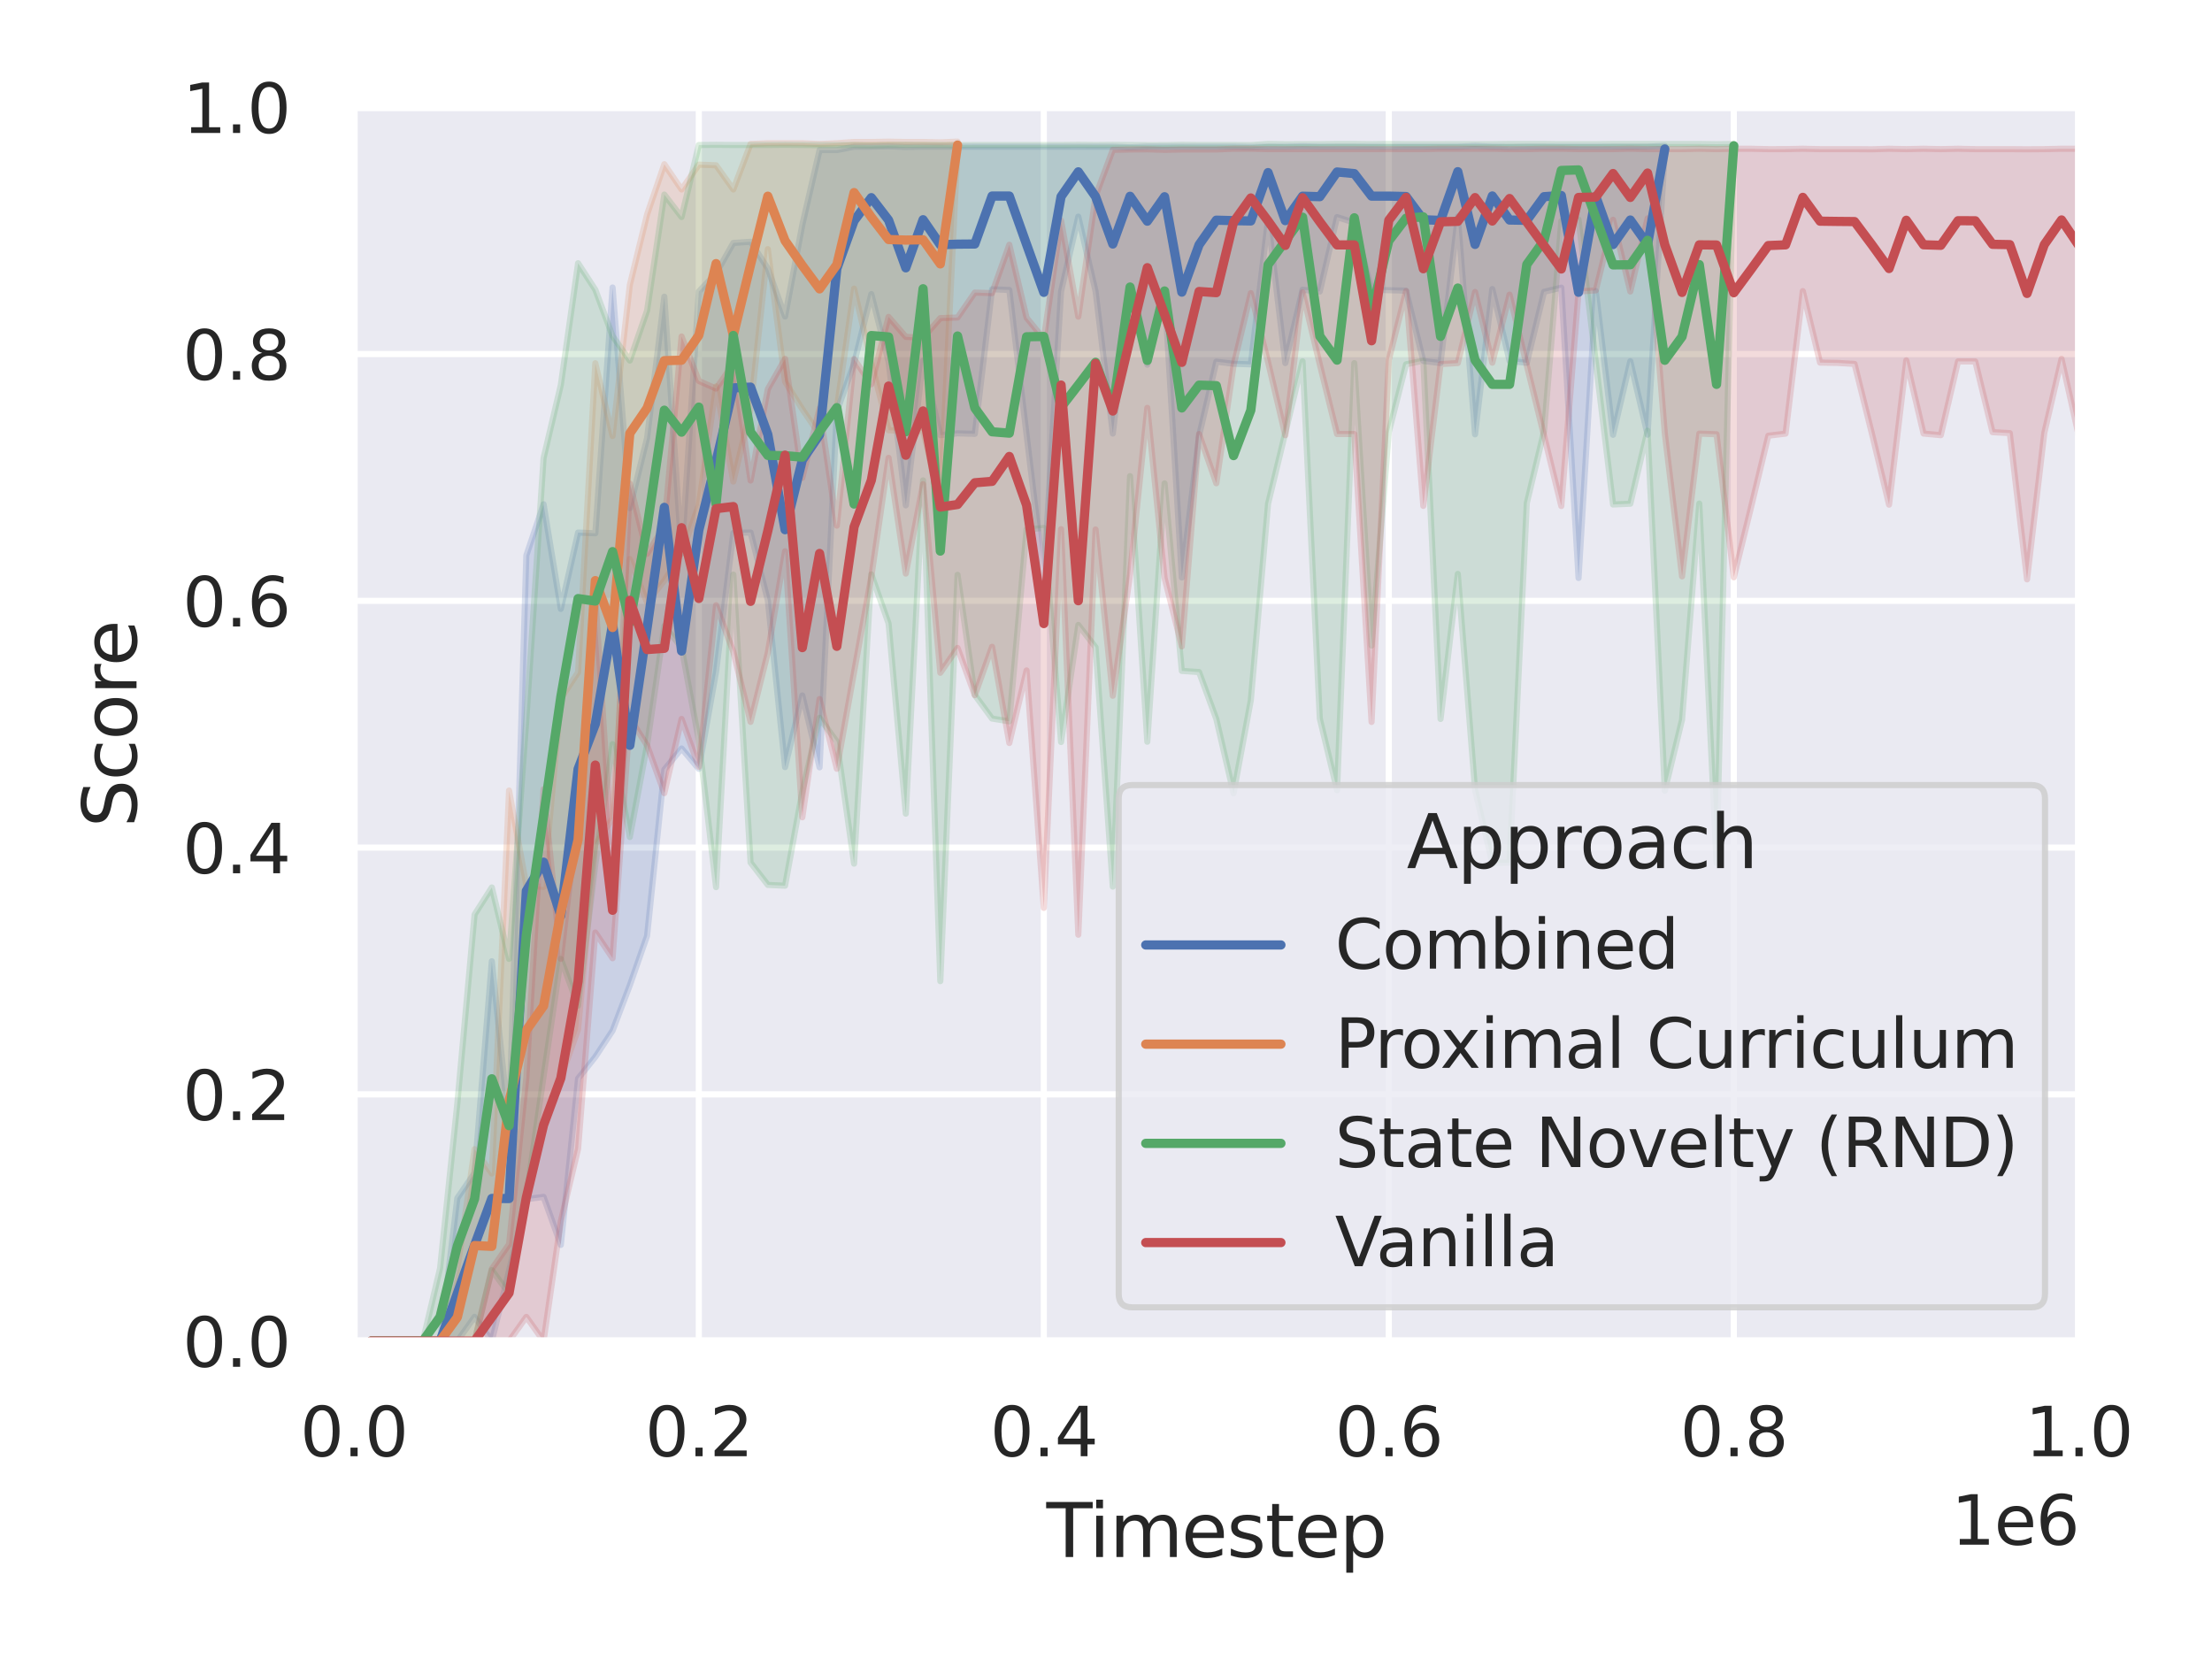 <?xml version="1.0" encoding="utf-8" standalone="no"?>
<!DOCTYPE svg PUBLIC "-//W3C//DTD SVG 1.1//EN"
  "http://www.w3.org/Graphics/SVG/1.1/DTD/svg11.dtd">
<svg xmlns:xlink="http://www.w3.org/1999/xlink" width="288pt" height="216pt" viewBox="0 0 288 216" xmlns="http://www.w3.org/2000/svg" version="1.1">
 <defs>
  <style type="text/css">*{stroke-linejoin: round; stroke-linecap: butt}</style>
 </defs>
 <g id="figure_1">
  <g id="patch_1">
   <path d="M 0 216 
L 288 216 
L 288 0 
L 0 0 
z
" style="fill: #ffffff"/>
  </g>
  <g id="axes_1">
   <g id="patch_2">
    <path d="M 46.068 174.612 
L 270.657 174.612 
L 270.657 13.968 
L 46.068 13.968 
z
" style="fill: #eaeaf2"/>
   </g>
   <g id="matplotlib.axis_1">
    <g id="xtick_1">
     <g id="line2d_1">
      <path d="M 46.068 174.612 
L 46.068 13.968 
" clip-path="url(#p52219f15e3)" style="fill: none; stroke: #ffffff; stroke-width: 0.8; stroke-linecap: round"/>
     </g>
     <g id="text_1">
      <!-- 0.0 -->
      <g style="fill: #262626" transform="translate(39.071 189.599) scale(0.088 -0.088)">
       <defs>
        <path id="DejaVuSans-30" d="M 2034 4250 
Q 1547 4250 1301 3770 
Q 1056 3291 1056 2328 
Q 1056 1369 1301 889 
Q 1547 409 2034 409 
Q 2525 409 2770 889 
Q 3016 1369 3016 2328 
Q 3016 3291 2770 3770 
Q 2525 4250 2034 4250 
z
M 2034 4750 
Q 2819 4750 3233 4129 
Q 3647 3509 3647 2328 
Q 3647 1150 3233 529 
Q 2819 -91 2034 -91 
Q 1250 -91 836 529 
Q 422 1150 422 2328 
Q 422 3509 836 4129 
Q 1250 4750 2034 4750 
z
" transform="scale(0.016)"/>
        <path id="DejaVuSans-2e" d="M 684 794 
L 1344 794 
L 1344 0 
L 684 0 
L 684 794 
z
" transform="scale(0.016)"/>
       </defs>
       <use xlink:href="#DejaVuSans-30"/>
       <use xlink:href="#DejaVuSans-2e" x="63.623"/>
       <use xlink:href="#DejaVuSans-30" x="95.41"/>
      </g>
     </g>
    </g>
    <g id="xtick_2">
     <g id="line2d_2">
      <path d="M 90.986 174.612 
L 90.986 13.968 
" clip-path="url(#p52219f15e3)" style="fill: none; stroke: #ffffff; stroke-width: 0.8; stroke-linecap: round"/>
     </g>
     <g id="text_2">
      <!-- 0.2 -->
      <g style="fill: #262626" transform="translate(83.988 189.599) scale(0.088 -0.088)">
       <defs>
        <path id="DejaVuSans-32" d="M 1228 531 
L 3431 531 
L 3431 0 
L 469 0 
L 469 531 
Q 828 903 1448 1529 
Q 2069 2156 2228 2338 
Q 2531 2678 2651 2914 
Q 2772 3150 2772 3378 
Q 2772 3750 2511 3984 
Q 2250 4219 1831 4219 
Q 1534 4219 1204 4116 
Q 875 4013 500 3803 
L 500 4441 
Q 881 4594 1212 4672 
Q 1544 4750 1819 4750 
Q 2544 4750 2975 4387 
Q 3406 4025 3406 3419 
Q 3406 3131 3298 2873 
Q 3191 2616 2906 2266 
Q 2828 2175 2409 1742 
Q 1991 1309 1228 531 
z
" transform="scale(0.016)"/>
       </defs>
       <use xlink:href="#DejaVuSans-30"/>
       <use xlink:href="#DejaVuSans-2e" x="63.623"/>
       <use xlink:href="#DejaVuSans-32" x="95.41"/>
      </g>
     </g>
    </g>
    <g id="xtick_3">
     <g id="line2d_3">
      <path d="M 135.904 174.612 
L 135.904 13.968 
" clip-path="url(#p52219f15e3)" style="fill: none; stroke: #ffffff; stroke-width: 0.8; stroke-linecap: round"/>
     </g>
     <g id="text_3">
      <!-- 0.4 -->
      <g style="fill: #262626" transform="translate(128.906 189.599) scale(0.088 -0.088)">
       <defs>
        <path id="DejaVuSans-34" d="M 2419 4116 
L 825 1625 
L 2419 1625 
L 2419 4116 
z
M 2253 4666 
L 3047 4666 
L 3047 1625 
L 3713 1625 
L 3713 1100 
L 3047 1100 
L 3047 0 
L 2419 0 
L 2419 1100 
L 313 1100 
L 313 1709 
L 2253 4666 
z
" transform="scale(0.016)"/>
       </defs>
       <use xlink:href="#DejaVuSans-30"/>
       <use xlink:href="#DejaVuSans-2e" x="63.623"/>
       <use xlink:href="#DejaVuSans-34" x="95.41"/>
      </g>
     </g>
    </g>
    <g id="xtick_4">
     <g id="line2d_4">
      <path d="M 180.821 174.612 
L 180.821 13.968 
" clip-path="url(#p52219f15e3)" style="fill: none; stroke: #ffffff; stroke-width: 0.8; stroke-linecap: round"/>
     </g>
     <g id="text_4">
      <!-- 0.6 -->
      <g style="fill: #262626" transform="translate(173.824 189.599) scale(0.088 -0.088)">
       <defs>
        <path id="DejaVuSans-36" d="M 2113 2584 
Q 1688 2584 1439 2293 
Q 1191 2003 1191 1497 
Q 1191 994 1439 701 
Q 1688 409 2113 409 
Q 2538 409 2786 701 
Q 3034 994 3034 1497 
Q 3034 2003 2786 2293 
Q 2538 2584 2113 2584 
z
M 3366 4563 
L 3366 3988 
Q 3128 4100 2886 4159 
Q 2644 4219 2406 4219 
Q 1781 4219 1451 3797 
Q 1122 3375 1075 2522 
Q 1259 2794 1537 2939 
Q 1816 3084 2150 3084 
Q 2853 3084 3261 2657 
Q 3669 2231 3669 1497 
Q 3669 778 3244 343 
Q 2819 -91 2113 -91 
Q 1303 -91 875 529 
Q 447 1150 447 2328 
Q 447 3434 972 4092 
Q 1497 4750 2381 4750 
Q 2619 4750 2861 4703 
Q 3103 4656 3366 4563 
z
" transform="scale(0.016)"/>
       </defs>
       <use xlink:href="#DejaVuSans-30"/>
       <use xlink:href="#DejaVuSans-2e" x="63.623"/>
       <use xlink:href="#DejaVuSans-36" x="95.41"/>
      </g>
     </g>
    </g>
    <g id="xtick_5">
     <g id="line2d_5">
      <path d="M 225.739 174.612 
L 225.739 13.968 
" clip-path="url(#p52219f15e3)" style="fill: none; stroke: #ffffff; stroke-width: 0.8; stroke-linecap: round"/>
     </g>
     <g id="text_5">
      <!-- 0.8 -->
      <g style="fill: #262626" transform="translate(218.742 189.599) scale(0.088 -0.088)">
       <defs>
        <path id="DejaVuSans-38" d="M 2034 2216 
Q 1584 2216 1326 1975 
Q 1069 1734 1069 1313 
Q 1069 891 1326 650 
Q 1584 409 2034 409 
Q 2484 409 2743 651 
Q 3003 894 3003 1313 
Q 3003 1734 2745 1975 
Q 2488 2216 2034 2216 
z
M 1403 2484 
Q 997 2584 770 2862 
Q 544 3141 544 3541 
Q 544 4100 942 4425 
Q 1341 4750 2034 4750 
Q 2731 4750 3128 4425 
Q 3525 4100 3525 3541 
Q 3525 3141 3298 2862 
Q 3072 2584 2669 2484 
Q 3125 2378 3379 2068 
Q 3634 1759 3634 1313 
Q 3634 634 3220 271 
Q 2806 -91 2034 -91 
Q 1263 -91 848 271 
Q 434 634 434 1313 
Q 434 1759 690 2068 
Q 947 2378 1403 2484 
z
M 1172 3481 
Q 1172 3119 1398 2916 
Q 1625 2713 2034 2713 
Q 2441 2713 2670 2916 
Q 2900 3119 2900 3481 
Q 2900 3844 2670 4047 
Q 2441 4250 2034 4250 
Q 1625 4250 1398 4047 
Q 1172 3844 1172 3481 
z
" transform="scale(0.016)"/>
       </defs>
       <use xlink:href="#DejaVuSans-30"/>
       <use xlink:href="#DejaVuSans-2e" x="63.623"/>
       <use xlink:href="#DejaVuSans-38" x="95.41"/>
      </g>
     </g>
    </g>
    <g id="xtick_6">
     <g id="line2d_6">
      <path d="M 270.657 174.612 
L 270.657 13.968 
" clip-path="url(#p52219f15e3)" style="fill: none; stroke: #ffffff; stroke-width: 0.8; stroke-linecap: round"/>
     </g>
     <g id="text_6">
      <!-- 1.0 -->
      <g style="fill: #262626" transform="translate(263.66 189.599) scale(0.088 -0.088)">
       <defs>
        <path id="DejaVuSans-31" d="M 794 531 
L 1825 531 
L 1825 4091 
L 703 3866 
L 703 4441 
L 1819 4666 
L 2450 4666 
L 2450 531 
L 3481 531 
L 3481 0 
L 794 0 
L 794 531 
z
" transform="scale(0.016)"/>
       </defs>
       <use xlink:href="#DejaVuSans-31"/>
       <use xlink:href="#DejaVuSans-2e" x="63.623"/>
       <use xlink:href="#DejaVuSans-30" x="95.41"/>
      </g>
     </g>
    </g>
    <g id="text_7">
     <!-- Timestep -->
     <g style="fill: #262626" transform="translate(136.235 202.723) scale(0.096 -0.096)">
      <defs>
       <path id="DejaVuSans-54" d="M -19 4666 
L 3928 4666 
L 3928 4134 
L 2272 4134 
L 2272 0 
L 1638 0 
L 1638 4134 
L -19 4134 
L -19 4666 
z
" transform="scale(0.016)"/>
       <path id="DejaVuSans-69" d="M 603 3500 
L 1178 3500 
L 1178 0 
L 603 0 
L 603 3500 
z
M 603 4863 
L 1178 4863 
L 1178 4134 
L 603 4134 
L 603 4863 
z
" transform="scale(0.016)"/>
       <path id="DejaVuSans-6d" d="M 3328 2828 
Q 3544 3216 3844 3400 
Q 4144 3584 4550 3584 
Q 5097 3584 5394 3201 
Q 5691 2819 5691 2113 
L 5691 0 
L 5113 0 
L 5113 2094 
Q 5113 2597 4934 2840 
Q 4756 3084 4391 3084 
Q 3944 3084 3684 2787 
Q 3425 2491 3425 1978 
L 3425 0 
L 2847 0 
L 2847 2094 
Q 2847 2600 2669 2842 
Q 2491 3084 2119 3084 
Q 1678 3084 1418 2786 
Q 1159 2488 1159 1978 
L 1159 0 
L 581 0 
L 581 3500 
L 1159 3500 
L 1159 2956 
Q 1356 3278 1631 3431 
Q 1906 3584 2284 3584 
Q 2666 3584 2933 3390 
Q 3200 3197 3328 2828 
z
" transform="scale(0.016)"/>
       <path id="DejaVuSans-65" d="M 3597 1894 
L 3597 1613 
L 953 1613 
Q 991 1019 1311 708 
Q 1631 397 2203 397 
Q 2534 397 2845 478 
Q 3156 559 3463 722 
L 3463 178 
Q 3153 47 2828 -22 
Q 2503 -91 2169 -91 
Q 1331 -91 842 396 
Q 353 884 353 1716 
Q 353 2575 817 3079 
Q 1281 3584 2069 3584 
Q 2775 3584 3186 3129 
Q 3597 2675 3597 1894 
z
M 3022 2063 
Q 3016 2534 2758 2815 
Q 2500 3097 2075 3097 
Q 1594 3097 1305 2825 
Q 1016 2553 972 2059 
L 3022 2063 
z
" transform="scale(0.016)"/>
       <path id="DejaVuSans-73" d="M 2834 3397 
L 2834 2853 
Q 2591 2978 2328 3040 
Q 2066 3103 1784 3103 
Q 1356 3103 1142 2972 
Q 928 2841 928 2578 
Q 928 2378 1081 2264 
Q 1234 2150 1697 2047 
L 1894 2003 
Q 2506 1872 2764 1633 
Q 3022 1394 3022 966 
Q 3022 478 2636 193 
Q 2250 -91 1575 -91 
Q 1294 -91 989 -36 
Q 684 19 347 128 
L 347 722 
Q 666 556 975 473 
Q 1284 391 1588 391 
Q 1994 391 2212 530 
Q 2431 669 2431 922 
Q 2431 1156 2273 1281 
Q 2116 1406 1581 1522 
L 1381 1569 
Q 847 1681 609 1914 
Q 372 2147 372 2553 
Q 372 3047 722 3315 
Q 1072 3584 1716 3584 
Q 2034 3584 2315 3537 
Q 2597 3491 2834 3397 
z
" transform="scale(0.016)"/>
       <path id="DejaVuSans-74" d="M 1172 4494 
L 1172 3500 
L 2356 3500 
L 2356 3053 
L 1172 3053 
L 1172 1153 
Q 1172 725 1289 603 
Q 1406 481 1766 481 
L 2356 481 
L 2356 0 
L 1766 0 
Q 1100 0 847 248 
Q 594 497 594 1153 
L 594 3053 
L 172 3053 
L 172 3500 
L 594 3500 
L 594 4494 
L 1172 4494 
z
" transform="scale(0.016)"/>
       <path id="DejaVuSans-70" d="M 1159 525 
L 1159 -1331 
L 581 -1331 
L 581 3500 
L 1159 3500 
L 1159 2969 
Q 1341 3281 1617 3432 
Q 1894 3584 2278 3584 
Q 2916 3584 3314 3078 
Q 3713 2572 3713 1747 
Q 3713 922 3314 415 
Q 2916 -91 2278 -91 
Q 1894 -91 1617 61 
Q 1341 213 1159 525 
z
M 3116 1747 
Q 3116 2381 2855 2742 
Q 2594 3103 2138 3103 
Q 1681 3103 1420 2742 
Q 1159 2381 1159 1747 
Q 1159 1113 1420 752 
Q 1681 391 2138 391 
Q 2594 391 2855 752 
Q 3116 1113 3116 1747 
z
" transform="scale(0.016)"/>
      </defs>
      <use xlink:href="#DejaVuSans-54"/>
      <use xlink:href="#DejaVuSans-69" x="57.959"/>
      <use xlink:href="#DejaVuSans-6d" x="85.742"/>
      <use xlink:href="#DejaVuSans-65" x="183.154"/>
      <use xlink:href="#DejaVuSans-73" x="244.678"/>
      <use xlink:href="#DejaVuSans-74" x="296.777"/>
      <use xlink:href="#DejaVuSans-65" x="335.986"/>
      <use xlink:href="#DejaVuSans-70" x="397.51"/>
     </g>
    </g>
    <g id="text_8">
     <!-- 1e6 -->
     <g style="fill: #262626" transform="translate(254.044 201.115) scale(0.088 -0.088)">
      <use xlink:href="#DejaVuSans-31"/>
      <use xlink:href="#DejaVuSans-65" x="63.623"/>
      <use xlink:href="#DejaVuSans-36" x="125.146"/>
     </g>
    </g>
   </g>
   <g id="matplotlib.axis_2">
    <g id="ytick_1">
     <g id="line2d_7">
      <path d="M 46.068 174.612 
L 270.657 174.612 
" clip-path="url(#p52219f15e3)" style="fill: none; stroke: #ffffff; stroke-width: 0.8; stroke-linecap: round"/>
     </g>
     <g id="text_9">
      <!-- 0.0 -->
      <g style="fill: #262626" transform="translate(23.773 177.955) scale(0.088 -0.088)">
       <use xlink:href="#DejaVuSans-30"/>
       <use xlink:href="#DejaVuSans-2e" x="63.623"/>
       <use xlink:href="#DejaVuSans-30" x="95.41"/>
      </g>
     </g>
    </g>
    <g id="ytick_2">
     <g id="line2d_8">
      <path d="M 46.068 142.483 
L 270.657 142.483 
" clip-path="url(#p52219f15e3)" style="fill: none; stroke: #ffffff; stroke-width: 0.8; stroke-linecap: round"/>
     </g>
     <g id="text_10">
      <!-- 0.2 -->
      <g style="fill: #262626" transform="translate(23.773 145.827) scale(0.088 -0.088)">
       <use xlink:href="#DejaVuSans-30"/>
       <use xlink:href="#DejaVuSans-2e" x="63.623"/>
       <use xlink:href="#DejaVuSans-32" x="95.41"/>
      </g>
     </g>
    </g>
    <g id="ytick_3">
     <g id="line2d_9">
      <path d="M 46.068 110.354 
L 270.657 110.354 
" clip-path="url(#p52219f15e3)" style="fill: none; stroke: #ffffff; stroke-width: 0.8; stroke-linecap: round"/>
     </g>
     <g id="text_11">
      <!-- 0.4 -->
      <g style="fill: #262626" transform="translate(23.773 113.698) scale(0.088 -0.088)">
       <use xlink:href="#DejaVuSans-30"/>
       <use xlink:href="#DejaVuSans-2e" x="63.623"/>
       <use xlink:href="#DejaVuSans-34" x="95.41"/>
      </g>
     </g>
    </g>
    <g id="ytick_4">
     <g id="line2d_10">
      <path d="M 46.068 78.226 
L 270.657 78.226 
" clip-path="url(#p52219f15e3)" style="fill: none; stroke: #ffffff; stroke-width: 0.8; stroke-linecap: round"/>
     </g>
     <g id="text_12">
      <!-- 0.6 -->
      <g style="fill: #262626" transform="translate(23.773 81.569) scale(0.088 -0.088)">
       <use xlink:href="#DejaVuSans-30"/>
       <use xlink:href="#DejaVuSans-2e" x="63.623"/>
       <use xlink:href="#DejaVuSans-36" x="95.41"/>
      </g>
     </g>
    </g>
    <g id="ytick_5">
     <g id="line2d_11">
      <path d="M 46.068 46.097 
L 270.657 46.097 
" clip-path="url(#p52219f15e3)" style="fill: none; stroke: #ffffff; stroke-width: 0.8; stroke-linecap: round"/>
     </g>
     <g id="text_13">
      <!-- 0.8 -->
      <g style="fill: #262626" transform="translate(23.773 49.44) scale(0.088 -0.088)">
       <use xlink:href="#DejaVuSans-30"/>
       <use xlink:href="#DejaVuSans-2e" x="63.623"/>
       <use xlink:href="#DejaVuSans-38" x="95.41"/>
      </g>
     </g>
    </g>
    <g id="ytick_6">
     <g id="line2d_12">
      <path d="M 46.068 13.968 
L 270.657 13.968 
" clip-path="url(#p52219f15e3)" style="fill: none; stroke: #ffffff; stroke-width: 0.8; stroke-linecap: round"/>
     </g>
     <g id="text_14">
      <!-- 1.0 -->
      <g style="fill: #262626" transform="translate(23.773 17.311) scale(0.088 -0.088)">
       <use xlink:href="#DejaVuSans-31"/>
       <use xlink:href="#DejaVuSans-2e" x="63.623"/>
       <use xlink:href="#DejaVuSans-30" x="95.41"/>
      </g>
     </g>
    </g>
    <g id="text_15">
     <!-- Score -->
     <g style="fill: #262626" transform="translate(17.777 107.732) rotate(-90) scale(0.096 -0.096)">
      <defs>
       <path id="DejaVuSans-53" d="M 3425 4513 
L 3425 3897 
Q 3066 4069 2747 4153 
Q 2428 4238 2131 4238 
Q 1616 4238 1336 4038 
Q 1056 3838 1056 3469 
Q 1056 3159 1242 3001 
Q 1428 2844 1947 2747 
L 2328 2669 
Q 3034 2534 3370 2195 
Q 3706 1856 3706 1288 
Q 3706 609 3251 259 
Q 2797 -91 1919 -91 
Q 1588 -91 1214 -16 
Q 841 59 441 206 
L 441 856 
Q 825 641 1194 531 
Q 1563 422 1919 422 
Q 2459 422 2753 634 
Q 3047 847 3047 1241 
Q 3047 1584 2836 1778 
Q 2625 1972 2144 2069 
L 1759 2144 
Q 1053 2284 737 2584 
Q 422 2884 422 3419 
Q 422 4038 858 4394 
Q 1294 4750 2059 4750 
Q 2388 4750 2728 4690 
Q 3069 4631 3425 4513 
z
" transform="scale(0.016)"/>
       <path id="DejaVuSans-63" d="M 3122 3366 
L 3122 2828 
Q 2878 2963 2633 3030 
Q 2388 3097 2138 3097 
Q 1578 3097 1268 2742 
Q 959 2388 959 1747 
Q 959 1106 1268 751 
Q 1578 397 2138 397 
Q 2388 397 2633 464 
Q 2878 531 3122 666 
L 3122 134 
Q 2881 22 2623 -34 
Q 2366 -91 2075 -91 
Q 1284 -91 818 406 
Q 353 903 353 1747 
Q 353 2603 823 3093 
Q 1294 3584 2113 3584 
Q 2378 3584 2631 3529 
Q 2884 3475 3122 3366 
z
" transform="scale(0.016)"/>
       <path id="DejaVuSans-6f" d="M 1959 3097 
Q 1497 3097 1228 2736 
Q 959 2375 959 1747 
Q 959 1119 1226 758 
Q 1494 397 1959 397 
Q 2419 397 2687 759 
Q 2956 1122 2956 1747 
Q 2956 2369 2687 2733 
Q 2419 3097 1959 3097 
z
M 1959 3584 
Q 2709 3584 3137 3096 
Q 3566 2609 3566 1747 
Q 3566 888 3137 398 
Q 2709 -91 1959 -91 
Q 1206 -91 779 398 
Q 353 888 353 1747 
Q 353 2609 779 3096 
Q 1206 3584 1959 3584 
z
" transform="scale(0.016)"/>
       <path id="DejaVuSans-72" d="M 2631 2963 
Q 2534 3019 2420 3045 
Q 2306 3072 2169 3072 
Q 1681 3072 1420 2755 
Q 1159 2438 1159 1844 
L 1159 0 
L 581 0 
L 581 3500 
L 1159 3500 
L 1159 2956 
Q 1341 3275 1631 3429 
Q 1922 3584 2338 3584 
Q 2397 3584 2469 3576 
Q 2541 3569 2628 3553 
L 2631 2963 
z
" transform="scale(0.016)"/>
      </defs>
      <use xlink:href="#DejaVuSans-53"/>
      <use xlink:href="#DejaVuSans-63" x="63.477"/>
      <use xlink:href="#DejaVuSans-6f" x="118.457"/>
      <use xlink:href="#DejaVuSans-72" x="179.639"/>
      <use xlink:href="#DejaVuSans-65" x="218.502"/>
     </g>
    </g>
   </g>
   <g id="PolyCollection_1">
    <defs>
     <path id="mffffe947ad" d="M 48.314 -41.388 
L 48.314 -41.388 
L 50.56 -41.388 
L 52.806 -41.388 
L 55.052 -41.388 
L 57.297 -41.388 
L 59.543 -41.388 
L 61.789 -44.551 
L 64.035 -41.388 
L 66.281 -50.555 
L 68.527 -59.872 
L 70.773 -60.163 
L 73.019 -53.913 
L 75.265 -75.575 
L 77.51 -78.396 
L 79.756 -81.81 
L 82.002 -87.718 
L 84.248 -94.15 
L 86.494 -115.796 
L 88.74 -118.547 
L 90.986 -115.897 
L 93.232 -128.527 
L 95.478 -146.606 
L 97.723 -146.67 
L 99.969 -137.834 
L 102.215 -116.123 
L 104.461 -125.455 
L 106.707 -116.094 
L 108.953 -162.433 
L 111.199 -168.668 
L 113.445 -177.704 
L 115.691 -168.889 
L 117.936 -150.204 
L 120.182 -169.039 
L 122.428 -159.34 
L 124.674 -159.582 
L 126.92 -159.512 
L 129.166 -178.336 
L 131.412 -178.247 
L 133.658 -159.4 
L 135.904 -140.715 
L 138.149 -178.036 
L 140.395 -187.795 
L 142.641 -178.076 
L 144.887 -159.551 
L 147.133 -178.245 
L 149.379 -168.518 
L 151.625 -178.015 
L 153.871 -140.807 
L 156.117 -159.25 
L 158.363 -168.909 
L 160.608 -168.638 
L 162.854 -168.557 
L 165.1 -187.492 
L 167.346 -168.726 
L 169.592 -178.277 
L 171.838 -178.046 
L 174.084 -187.735 
L 176.33 -187.012 
L 178.576 -178.257 
L 180.821 -178.217 
L 183.067 -178.156 
L 185.313 -169 
L 187.559 -168.728 
L 189.805 -187.804 
L 192.051 -159.451 
L 194.297 -178.367 
L 196.543 -169.01 
L 198.789 -168.759 
L 201.034 -178.006 
L 203.28 -178.548 
L 205.526 -140.745 
L 207.772 -178.096 
L 210.018 -159.391 
L 212.264 -168.969 
L 214.51 -159.401 
L 216.756 -196.097 
L 216.756 -197.012 
L 216.756 -197.012 
L 214.51 -196.901 
L 212.264 -196.901 
L 210.018 -196.901 
L 207.772 -196.901 
L 205.526 -196.901 
L 203.28 -196.901 
L 201.034 -196.901 
L 198.789 -196.901 
L 196.543 -196.861 
L 194.297 -196.901 
L 192.051 -196.992 
L 189.805 -196.901 
L 187.559 -196.901 
L 185.313 -196.901 
L 183.067 -196.901 
L 180.821 -196.861 
L 178.576 -196.901 
L 176.33 -196.901 
L 174.084 -196.901 
L 171.838 -196.901 
L 169.592 -196.953 
L 167.346 -196.901 
L 165.1 -196.901 
L 162.854 -196.861 
L 160.608 -196.901 
L 158.363 -196.901 
L 156.117 -196.901 
L 153.871 -196.901 
L 151.625 -196.901 
L 149.379 -196.901 
L 147.133 -196.812 
L 144.887 -196.901 
L 142.641 -196.901 
L 140.395 -196.901 
L 138.149 -196.901 
L 135.904 -196.901 
L 133.658 -196.901 
L 131.412 -196.901 
L 129.166 -196.901 
L 126.92 -196.901 
L 124.674 -196.901 
L 122.428 -196.901 
L 120.182 -196.901 
L 117.936 -196.862 
L 115.691 -196.953 
L 113.445 -196.901 
L 111.199 -196.901 
L 108.953 -196.46 
L 106.707 -196.46 
L 104.461 -186.741 
L 102.215 -174.793 
L 99.969 -181.038 
L 97.723 -184.522 
L 95.478 -184.371 
L 93.232 -180.405 
L 90.986 -178.046 
L 88.74 -143.929 
L 86.494 -177.373 
L 84.248 -158.979 
L 82.002 -149.837 
L 79.756 -178.568 
L 77.51 -146.567 
L 75.265 -146.66 
L 73.019 -136.72 
L 70.773 -150.345 
L 68.527 -143.677 
L 66.281 -69.33 
L 64.035 -90.846 
L 61.789 -63.276 
L 59.543 -60.003 
L 57.297 -41.388 
L 55.052 -41.388 
L 52.806 -41.388 
L 50.56 -41.388 
L 48.314 -41.388 
z
" style="stroke: #4c72b0; stroke-opacity: 0.2; stroke-width: 0.8"/>
    </defs>
    <g clip-path="url(#p52219f15e3)">
     <use xlink:href="#mffffe947ad" x="0" y="216" style="fill: #4c72b0; fill-opacity: 0.2; stroke: #4c72b0; stroke-opacity: 0.2; stroke-width: 0.8"/>
    </g>
   </g>
   <g id="PolyCollection_2">
    <defs>
     <path id="m883ed3d607" d="M 48.314 -41.388 
L 48.314 -41.388 
L 50.56 -41.388 
L 52.806 -41.388 
L 55.052 -41.388 
L 57.297 -41.388 
L 59.543 -41.388 
L 61.789 -41.388 
L 64.035 -44.42 
L 66.281 -47.683 
L 68.527 -60.002 
L 70.773 -69.33 
L 73.019 -75.665 
L 75.265 -81.981 
L 77.51 -106.047 
L 79.756 -109.451 
L 82.002 -143.216 
L 84.248 -137.564 
L 86.494 -140.415 
L 88.74 -143.939 
L 90.986 -150.224 
L 93.232 -165.696 
L 95.478 -153.297 
L 97.723 -162.745 
L 99.969 -183.558 
L 102.215 -166.299 
L 104.461 -162.724 
L 106.707 -159.421 
L 108.953 -162.875 
L 111.199 -178.427 
L 113.445 -168.819 
L 115.691 -159.983 
L 117.936 -159.873 
L 120.182 -159.893 
L 122.428 -150.566 
L 124.674 -196.64 
L 124.674 -197.564 
L 124.674 -197.564 
L 122.428 -197.464 
L 120.182 -197.515 
L 117.936 -197.514 
L 115.691 -197.554 
L 113.445 -197.514 
L 111.199 -197.514 
L 108.953 -197.353 
L 106.707 -197.253 
L 104.461 -197.353 
L 102.215 -197.353 
L 99.969 -197.353 
L 97.723 -197.253 
L 95.478 -191.329 
L 93.232 -194.482 
L 90.986 -194.562 
L 88.74 -191.329 
L 86.494 -194.622 
L 84.248 -188.069 
L 82.002 -178.899 
L 79.756 -159.224 
L 77.51 -168.704 
L 75.265 -128.467 
L 73.019 -125.044 
L 70.773 -100.525 
L 68.527 -100.716 
L 66.281 -113.075 
L 64.035 -63.205 
L 61.789 -66.378 
L 59.543 -50.695 
L 57.297 -41.388 
L 55.052 -41.388 
L 52.806 -41.388 
L 50.56 -41.388 
L 48.314 -41.388 
z
" style="stroke: #dd8452; stroke-opacity: 0.2; stroke-width: 0.8"/>
    </defs>
    <g clip-path="url(#p52219f15e3)">
     <use xlink:href="#m883ed3d607" x="0" y="216" style="fill: #dd8452; fill-opacity: 0.2; stroke: #dd8452; stroke-opacity: 0.2; stroke-width: 0.8"/>
    </g>
   </g>
   <g id="PolyCollection_3">
    <defs>
     <path id="mdeb9790241" d="M 48.314 -41.388 
L 48.314 -41.388 
L 50.56 -41.388 
L 52.806 -41.388 
L 55.052 -41.388 
L 57.297 -41.388 
L 59.543 -41.388 
L 61.789 -41.388 
L 64.035 -50.635 
L 66.281 -47.583 
L 68.527 -60.153 
L 70.773 -75.864 
L 73.019 -91.147 
L 75.265 -85.063 
L 77.51 -103.417 
L 79.756 -119.106 
L 82.002 -107.021 
L 84.248 -118.989 
L 86.494 -134.501 
L 88.74 -131.7 
L 90.986 -119.581 
L 93.232 -100.495 
L 95.478 -141.189 
L 97.723 -103.698 
L 99.969 -100.786 
L 102.215 -100.683 
L 104.461 -112.945 
L 106.707 -122.543 
L 108.953 -119.431 
L 111.199 -103.553 
L 113.445 -141.218 
L 115.691 -134.823 
L 117.936 -110.062 
L 120.182 -153.457 
L 122.428 -88.256 
L 124.674 -141.158 
L 126.92 -125.505 
L 129.166 -122.443 
L 131.412 -122.081 
L 133.658 -147.062 
L 135.904 -147.262 
L 138.149 -119.391 
L 140.395 -134.632 
L 142.641 -131.73 
L 144.887 -100.565 
L 147.133 -154.009 
L 149.379 -119.429 
L 151.625 -153.066 
L 153.871 -128.648 
L 156.117 -128.497 
L 158.363 -122.39 
L 160.608 -112.719 
L 162.854 -124.822 
L 165.1 -150.405 
L 167.346 -159.662 
L 169.592 -168.959 
L 171.838 -122.443 
L 174.084 -113.115 
L 176.33 -168.718 
L 178.576 -131.951 
L 180.821 -159.742 
L 183.067 -168.568 
L 185.313 -169.04 
L 187.559 -122.393 
L 189.805 -141.278 
L 192.051 -113.146 
L 194.297 -103.638 
L 196.543 -103.688 
L 198.789 -150.495 
L 201.034 -159.863 
L 203.28 -187.213 
L 205.526 -187.423 
L 207.772 -168.819 
L 210.018 -150.315 
L 212.264 -150.415 
L 214.51 -159.923 
L 216.756 -113.055 
L 219.002 -122.302 
L 221.247 -150.435 
L 223.493 -103.638 
L 225.739 -196.821 
L 225.739 -197.253 
L 225.739 -197.253 
L 223.493 -197.223 
L 221.247 -197.253 
L 219.002 -197.253 
L 216.756 -197.253 
L 214.51 -197.253 
L 212.264 -197.253 
L 210.018 -197.253 
L 207.772 -197.223 
L 205.526 -197.223 
L 203.28 -197.223 
L 201.034 -197.253 
L 198.789 -197.253 
L 196.543 -197.253 
L 194.297 -197.223 
L 192.051 -197.223 
L 189.805 -197.233 
L 187.559 -197.223 
L 185.313 -197.223 
L 183.067 -197.223 
L 180.821 -197.253 
L 178.576 -197.223 
L 176.33 -197.253 
L 174.084 -197.253 
L 171.838 -197.223 
L 169.592 -197.223 
L 167.346 -197.213 
L 165.1 -197.253 
L 162.854 -197.102 
L 160.608 -197.122 
L 158.363 -197.122 
L 156.117 -197.122 
L 153.871 -197.144 
L 151.625 -197.103 
L 149.379 -197.102 
L 147.133 -197.122 
L 144.887 -197.142 
L 142.641 -197.122 
L 140.395 -197.144 
L 138.149 -197.122 
L 135.904 -197.122 
L 133.658 -197.122 
L 131.412 -197.122 
L 129.166 -197.122 
L 126.92 -197.122 
L 124.674 -197.102 
L 122.428 -197.122 
L 120.182 -197.122 
L 117.936 -197.142 
L 115.691 -197.122 
L 113.445 -197.083 
L 111.199 -197.122 
L 108.953 -197.103 
L 106.707 -197.103 
L 104.461 -197.122 
L 102.215 -197.142 
L 99.969 -197.122 
L 97.723 -197.122 
L 95.478 -197.122 
L 93.232 -197.142 
L 90.986 -197.122 
L 88.74 -187.745 
L 86.494 -190.666 
L 84.248 -175.556 
L 82.002 -169.05 
L 79.756 -172.245 
L 77.51 -178.277 
L 75.265 -181.731 
L 73.019 -165.877 
L 70.773 -156.359 
L 68.527 -122.282 
L 66.281 -91.158 
L 64.035 -100.455 
L 61.789 -96.931 
L 59.543 -72.332 
L 57.297 -50.876 
L 55.052 -41.388 
L 52.806 -41.388 
L 50.56 -41.388 
L 48.314 -41.388 
z
" style="stroke: #55a868; stroke-opacity: 0.2; stroke-width: 0.8"/>
    </defs>
    <g clip-path="url(#p52219f15e3)">
     <use xlink:href="#mdeb9790241" x="0" y="216" style="fill: #55a868; fill-opacity: 0.2; stroke: #55a868; stroke-opacity: 0.2; stroke-width: 0.8"/>
    </g>
   </g>
   <g id="PolyCollection_4">
    <defs>
     <path id="m811b86e9c8" d="M 48.314 -41.388 
L 48.314 -41.388 
L 50.56 -41.388 
L 52.806 -41.388 
L 55.052 -41.388 
L 57.297 -41.388 
L 59.543 -41.388 
L 61.789 -41.388 
L 64.035 -41.388 
L 66.281 -41.388 
L 68.527 -44.541 
L 70.773 -41.388 
L 73.019 -56.991 
L 75.265 -66.418 
L 77.51 -94.591 
L 79.756 -91.238 
L 82.002 -122.483 
L 84.248 -118.953 
L 86.494 -112.733 
L 88.74 -122.393 
L 90.986 -116.158 
L 93.232 -137.202 
L 95.478 -131.138 
L 97.723 -122.011 
L 99.969 -131.027 
L 102.215 -144.23 
L 104.461 -109.59 
L 106.707 -124.983 
L 108.953 -115.907 
L 111.199 -128.506 
L 113.445 -140.896 
L 115.691 -156.389 
L 117.936 -141.319 
L 120.182 -152.965 
L 122.428 -128.407 
L 124.674 -131.64 
L 126.92 -125.485 
L 129.166 -131.79 
L 131.412 -119.26 
L 133.658 -128.708 
L 135.904 -97.794 
L 138.149 -147.102 
L 140.395 -94.3 
L 142.641 -147.062 
L 144.887 -125.415 
L 147.133 -141.208 
L 149.379 -162.895 
L 151.625 -140.756 
L 153.871 -131.841 
L 156.117 -159.491 
L 158.363 -153.076 
L 160.608 -168.437 
L 162.854 -177.835 
L 165.1 -168.859 
L 167.346 -159.33 
L 169.592 -177.945 
L 171.838 -168.548 
L 174.084 -159.491 
L 176.33 -159.491 
L 178.576 -122.001 
L 180.821 -169.15 
L 183.067 -178.096 
L 185.313 -150.134 
L 187.559 -168.597 
L 189.805 -168.728 
L 192.051 -177.986 
L 194.297 -168.778 
L 196.543 -177.644 
L 198.789 -168.407 
L 201.034 -159.289 
L 203.28 -150.114 
L 205.526 -178.046 
L 207.772 -178.196 
L 210.018 -187.383 
L 212.264 -178.046 
L 214.51 -187.564 
L 216.756 -159.572 
L 219.002 -140.957 
L 221.247 -159.541 
L 223.493 -159.461 
L 225.739 -140.837 
L 227.985 -149.963 
L 230.231 -159.271 
L 232.477 -159.542 
L 234.723 -178.096 
L 236.969 -168.789 
L 239.215 -168.749 
L 241.46 -168.618 
L 243.706 -159.612 
L 245.952 -150.295 
L 248.198 -169.08 
L 250.444 -159.552 
L 252.69 -159.341 
L 254.936 -168.949 
L 257.182 -168.939 
L 259.428 -159.732 
L 261.673 -159.612 
L 263.919 -140.566 
L 266.165 -159.632 
L 268.411 -169.271 
L 270.657 -159.25 
L 270.657 -196.63 
L 270.657 -196.63 
L 268.411 -196.631 
L 266.165 -196.58 
L 263.919 -196.56 
L 261.673 -196.58 
L 259.428 -196.58 
L 257.182 -196.58 
L 254.936 -196.63 
L 252.69 -196.58 
L 250.444 -196.63 
L 248.198 -196.58 
L 245.952 -196.63 
L 243.706 -196.561 
L 241.46 -196.58 
L 239.215 -196.58 
L 236.969 -196.58 
L 234.723 -196.63 
L 232.477 -196.581 
L 230.231 -196.58 
L 227.985 -196.63 
L 225.739 -196.63 
L 223.493 -196.581 
L 221.247 -196.63 
L 219.002 -196.58 
L 216.756 -196.58 
L 214.51 -196.58 
L 212.264 -196.631 
L 210.018 -196.581 
L 207.772 -196.58 
L 205.526 -196.58 
L 203.28 -196.63 
L 201.034 -196.63 
L 198.789 -196.58 
L 196.543 -196.58 
L 194.297 -196.63 
L 192.051 -196.63 
L 189.805 -196.63 
L 187.559 -196.63 
L 185.313 -196.58 
L 183.067 -196.58 
L 180.821 -196.58 
L 178.576 -196.58 
L 176.33 -196.58 
L 174.084 -196.58 
L 171.838 -196.58 
L 169.592 -196.58 
L 167.346 -196.58 
L 165.1 -196.581 
L 162.854 -196.631 
L 160.608 -196.63 
L 158.363 -196.54 
L 156.117 -196.54 
L 153.871 -196.54 
L 151.625 -196.49 
L 149.379 -196.56 
L 147.133 -196.54 
L 144.887 -196.49 
L 142.641 -190.456 
L 140.395 -174.773 
L 138.149 -187.283 
L 135.904 -171.881 
L 133.658 -174.632 
L 131.412 -184.14 
L 129.166 -177.835 
L 126.92 -177.907 
L 124.674 -174.662 
L 122.428 -174.582 
L 120.182 -172.023 
L 117.936 -172.142 
L 115.691 -174.743 
L 113.445 -165.967 
L 111.199 -169.252 
L 108.953 -147.564 
L 106.707 -162.835 
L 104.461 -153.789 
L 102.215 -169.281 
L 99.969 -165.335 
L 97.723 -153.437 
L 95.478 -168.608 
L 93.232 -165.405 
L 90.986 -166.399 
L 88.74 -172.192 
L 86.494 -147.471 
L 84.248 -143.889 
L 82.002 -153.04 
L 79.756 -103.708 
L 77.51 -138.226 
L 75.265 -110.093 
L 73.019 -91.16 
L 70.773 -113.246 
L 68.527 -75.645 
L 66.281 -54.009 
L 64.035 -50.786 
L 61.789 -41.388 
L 59.543 -41.388 
L 57.297 -41.388 
L 55.052 -41.388 
L 52.806 -41.388 
L 50.56 -41.388 
L 48.314 -41.388 
z
" style="stroke: #c44e52; stroke-opacity: 0.2; stroke-width: 0.8"/>
    </defs>
    <g clip-path="url(#p52219f15e3)">
     <use xlink:href="#m811b86e9c8" x="0" y="216" style="fill: #c44e52; fill-opacity: 0.2; stroke: #c44e52; stroke-opacity: 0.2; stroke-width: 0.8"/>
    </g>
   </g>
   <g id="line2d_13">
    <path d="M 48.314 174.612 
L 50.56 174.612 
L 52.806 174.612 
L 55.052 174.612 
L 57.297 174.612 
L 59.543 168.407 
L 61.789 162.122 
L 64.035 156.038 
L 66.281 156.048 
L 68.527 115.997 
L 70.773 112.252 
L 73.019 119.22 
L 75.265 100.133 
L 77.51 94.27 
L 79.756 81.258 
L 82.002 97.041 
L 84.248 81.78 
L 86.494 66.057 
L 88.74 84.762 
L 90.986 69.029 
L 93.232 60.073 
L 95.478 50.504 
L 97.723 50.404 
L 99.969 56.569 
L 102.215 68.968 
L 104.461 59.902 
L 106.707 56.599 
L 108.953 34.982 
L 111.199 28.747 
L 113.445 25.735 
L 115.691 28.657 
L 117.936 34.872 
L 120.182 28.607 
L 122.428 31.87 
L 124.674 31.789 
L 126.92 31.769 
L 129.166 25.524 
L 131.412 25.524 
L 133.658 31.82 
L 135.904 38.065 
L 138.149 25.595 
L 140.395 22.372 
L 142.641 25.595 
L 144.887 31.769 
L 147.133 25.554 
L 149.379 28.797 
L 151.625 25.615 
L 153.871 38.034 
L 156.117 31.87 
L 158.363 28.667 
L 160.608 28.727 
L 162.854 28.767 
L 165.1 22.472 
L 167.346 28.727 
L 169.592 25.544 
L 171.838 25.605 
L 174.084 22.392 
L 176.33 22.603 
L 178.576 25.534 
L 180.821 25.534 
L 183.067 25.585 
L 185.313 28.607 
L 187.559 28.697 
L 189.805 22.352 
L 192.051 31.82 
L 194.297 25.514 
L 196.543 28.647 
L 198.789 28.687 
L 201.034 25.605 
L 203.28 25.454 
L 205.526 38.055 
L 207.772 25.575 
L 210.018 31.84 
L 212.264 28.647 
L 214.51 31.82 
L 216.756 19.4 
" clip-path="url(#p52219f15e3)" style="fill: none; stroke: #4c72b0; stroke-width: 1.2; stroke-linecap: round"/>
   </g>
   <g id="line2d_14">
    <path d="M 48.314 174.612 
L 50.56 174.612 
L 52.806 174.612 
L 55.052 174.612 
L 57.297 174.612 
L 59.543 171.51 
L 61.789 162.172 
L 64.035 162.273 
L 66.281 143.367 
L 68.527 134.14 
L 70.773 130.967 
L 73.019 118.758 
L 75.265 109.34 
L 77.51 75.595 
L 79.756 81.7 
L 82.002 56.428 
L 84.248 53.135 
L 86.494 46.96 
L 88.74 46.9 
L 90.986 43.657 
L 93.232 34.32 
L 95.478 43.667 
L 97.723 34.47 
L 99.969 25.544 
L 102.215 31.338 
L 104.461 34.571 
L 106.707 37.613 
L 108.953 34.46 
L 111.199 25.073 
L 113.445 28.275 
L 115.691 31.187 
L 117.936 31.257 
L 120.182 31.217 
L 122.428 34.36 
L 124.674 18.888 
" clip-path="url(#p52219f15e3)" style="fill: none; stroke: #dd8452; stroke-width: 1.2; stroke-linecap: round"/>
   </g>
   <g id="line2d_15">
    <path d="M 48.314 174.612 
L 50.56 174.612 
L 52.806 174.612 
L 55.052 174.612 
L 57.297 171.449 
L 59.543 162.222 
L 61.789 156.098 
L 64.035 140.455 
L 66.281 146.56 
L 68.527 121.73 
L 70.773 106.228 
L 73.019 90.726 
L 75.265 77.934 
L 77.51 78.256 
L 79.756 71.82 
L 82.002 81.047 
L 84.248 68.657 
L 86.494 53.406 
L 88.74 56.268 
L 90.986 53.004 
L 93.232 65.615 
L 95.478 43.677 
L 97.723 56.258 
L 99.969 59.29 
L 102.215 59.33 
L 104.461 59.521 
L 106.707 56.167 
L 108.953 53.075 
L 111.199 65.625 
L 113.445 43.687 
L 115.691 43.868 
L 117.936 56.217 
L 120.182 37.593 
L 122.428 71.75 
L 124.674 43.747 
L 126.92 53.115 
L 129.166 56.217 
L 131.412 56.398 
L 133.658 43.848 
L 135.904 43.808 
L 138.149 53.025 
L 140.395 50.123 
L 142.641 47.171 
L 144.887 53.225 
L 147.133 37.372 
L 149.379 46.93 
L 151.625 37.884 
L 153.871 53.115 
L 156.117 50.143 
L 158.363 50.213 
L 160.608 59.32 
L 162.854 53.416 
L 165.1 34.46 
L 167.346 31.368 
L 169.592 28.275 
L 171.838 43.767 
L 174.084 46.89 
L 176.33 28.356 
L 178.576 40.605 
L 180.821 31.358 
L 183.067 28.406 
L 185.313 28.235 
L 187.559 43.798 
L 189.805 37.502 
L 192.051 46.88 
L 194.297 50.043 
L 196.543 50.043 
L 198.789 34.43 
L 201.034 31.308 
L 203.28 22.191 
L 205.526 22.121 
L 207.772 28.316 
L 210.018 34.49 
L 212.264 34.47 
L 214.51 31.287 
L 216.756 46.91 
L 219.002 43.828 
L 221.247 34.45 
L 223.493 50.043 
L 225.739 18.978 
" clip-path="url(#p52219f15e3)" style="fill: none; stroke: #55a868; stroke-width: 1.2; stroke-linecap: round"/>
   </g>
   <g id="line2d_16">
    <path d="M 48.314 174.612 
L 50.56 174.612 
L 52.806 174.612 
L 55.052 174.612 
L 57.297 174.612 
L 59.543 174.612 
L 61.789 174.612 
L 64.035 171.479 
L 66.281 168.337 
L 68.527 155.907 
L 70.773 146.469 
L 73.019 140.375 
L 75.265 127.764 
L 77.51 99.611 
L 79.756 118.517 
L 82.002 78.165 
L 84.248 84.571 
L 86.494 84.41 
L 88.74 68.707 
L 90.986 77.914 
L 93.232 66.228 
L 95.478 65.956 
L 97.723 78.296 
L 99.969 69.119 
L 102.215 59.26 
L 104.461 84.32 
L 106.707 72.061 
L 108.953 84.149 
L 111.199 68.597 
L 113.445 62.533 
L 115.691 50.264 
L 117.936 59.27 
L 120.182 53.507 
L 122.428 66.017 
L 124.674 65.685 
L 126.92 62.854 
L 129.166 62.673 
L 131.412 59.43 
L 133.658 65.766 
L 135.904 81.187 
L 138.149 50.133 
L 140.395 78.216 
L 142.641 47.322 
L 144.887 53.517 
L 147.133 44.109 
L 149.379 34.852 
L 151.625 40.936 
L 153.871 47.181 
L 156.117 37.954 
L 158.363 38.105 
L 160.608 28.908 
L 162.854 25.775 
L 165.1 28.767 
L 167.346 31.95 
L 169.592 25.745 
L 171.838 28.878 
L 174.084 31.89 
L 176.33 31.89 
L 178.576 44.37 
L 180.821 28.677 
L 183.067 25.695 
L 185.313 34.992 
L 187.559 28.878 
L 189.805 28.818 
L 192.051 25.725 
L 194.297 28.777 
L 196.543 25.846 
L 198.789 28.918 
L 201.034 31.98 
L 203.28 35.022 
L 205.526 25.705 
L 207.772 25.655 
L 210.018 22.593 
L 212.264 25.705 
L 214.51 22.532 
L 216.756 31.87 
L 219.002 38.075 
L 221.247 31.88 
L 223.493 31.9 
L 225.739 38.115 
L 227.985 35.073 
L 230.231 31.97 
L 232.477 31.88 
L 234.723 25.695 
L 236.969 28.797 
L 239.215 28.828 
L 241.46 28.848 
L 243.706 31.85 
L 245.952 34.962 
L 248.198 28.677 
L 250.444 31.87 
L 252.69 31.94 
L 254.936 28.737 
L 257.182 28.747 
L 259.428 31.81 
L 261.673 31.85 
L 263.919 38.205 
L 266.165 31.85 
L 268.411 28.637 
L 270.657 31.97 
" clip-path="url(#p52219f15e3)" style="fill: none; stroke: #c44e52; stroke-width: 1.2; stroke-linecap: round"/>
   </g>
   <g id="line2d_17"/>
   <g id="line2d_18"/>
   <g id="line2d_19"/>
   <g id="line2d_20"/>
   <g id="patch_3">
    <path d="M 46.068 174.612 
L 46.068 13.968 
" style="fill: none; stroke: #ffffff; stroke-linejoin: miter; stroke-linecap: square"/>
   </g>
   <g id="patch_4">
    <path d="M 270.657 174.612 
L 270.657 13.968 
" style="fill: none; stroke: #ffffff; stroke-linejoin: miter; stroke-linecap: square"/>
   </g>
   <g id="patch_5">
    <path d="M 46.068 174.612 
L 270.657 174.612 
" style="fill: none; stroke: #ffffff; stroke-linejoin: miter; stroke-linecap: square"/>
   </g>
   <g id="patch_6">
    <path d="M 46.068 13.968 
L 270.657 13.968 
" style="fill: none; stroke: #ffffff; stroke-linejoin: miter; stroke-linecap: square"/>
   </g>
   <g id="legend_1">
    <g id="patch_7">
     <path d="M 147.414 170.212 
L 264.497 170.212 
Q 266.257 170.212 266.257 168.452 
L 266.257 103.974 
Q 266.257 102.214 264.497 102.214 
L 147.414 102.214 
Q 145.654 102.214 145.654 103.974 
L 145.654 168.452 
Q 145.654 170.212 147.414 170.212 
z
" style="fill: #eaeaf2; opacity: 0.8; stroke: #cccccc; stroke-width: 0.8; stroke-linejoin: miter"/>
    </g>
    <g id="text_16">
     <!-- Approach -->
     <g style="fill: #262626" transform="translate(183.153 113.028) scale(0.096 -0.096)">
      <defs>
       <path id="DejaVuSans-41" d="M 2188 4044 
L 1331 1722 
L 3047 1722 
L 2188 4044 
z
M 1831 4666 
L 2547 4666 
L 4325 0 
L 3669 0 
L 3244 1197 
L 1141 1197 
L 716 0 
L 50 0 
L 1831 4666 
z
" transform="scale(0.016)"/>
       <path id="DejaVuSans-61" d="M 2194 1759 
Q 1497 1759 1228 1600 
Q 959 1441 959 1056 
Q 959 750 1161 570 
Q 1363 391 1709 391 
Q 2188 391 2477 730 
Q 2766 1069 2766 1631 
L 2766 1759 
L 2194 1759 
z
M 3341 1997 
L 3341 0 
L 2766 0 
L 2766 531 
Q 2569 213 2275 61 
Q 1981 -91 1556 -91 
Q 1019 -91 701 211 
Q 384 513 384 1019 
Q 384 1609 779 1909 
Q 1175 2209 1959 2209 
L 2766 2209 
L 2766 2266 
Q 2766 2663 2505 2880 
Q 2244 3097 1772 3097 
Q 1472 3097 1187 3025 
Q 903 2953 641 2809 
L 641 3341 
Q 956 3463 1253 3523 
Q 1550 3584 1831 3584 
Q 2591 3584 2966 3190 
Q 3341 2797 3341 1997 
z
" transform="scale(0.016)"/>
       <path id="DejaVuSans-68" d="M 3513 2113 
L 3513 0 
L 2938 0 
L 2938 2094 
Q 2938 2591 2744 2837 
Q 2550 3084 2163 3084 
Q 1697 3084 1428 2787 
Q 1159 2491 1159 1978 
L 1159 0 
L 581 0 
L 581 4863 
L 1159 4863 
L 1159 2956 
Q 1366 3272 1645 3428 
Q 1925 3584 2291 3584 
Q 2894 3584 3203 3211 
Q 3513 2838 3513 2113 
z
" transform="scale(0.016)"/>
      </defs>
      <use xlink:href="#DejaVuSans-41"/>
      <use xlink:href="#DejaVuSans-70" x="68.408"/>
      <use xlink:href="#DejaVuSans-70" x="131.885"/>
      <use xlink:href="#DejaVuSans-72" x="195.361"/>
      <use xlink:href="#DejaVuSans-6f" x="234.225"/>
      <use xlink:href="#DejaVuSans-61" x="295.406"/>
      <use xlink:href="#DejaVuSans-63" x="356.686"/>
      <use xlink:href="#DejaVuSans-68" x="411.666"/>
     </g>
    </g>
    <g id="line2d_21">
     <path d="M 149.174 123.032 
L 157.974 123.032 
L 166.774 123.032 
" style="fill: none; stroke: #4c72b0; stroke-width: 1.2; stroke-linecap: round"/>
    </g>
    <g id="text_17">
     <!-- Combined -->
     <g style="fill: #262626" transform="translate(173.814 126.112) scale(0.088 -0.088)">
      <defs>
       <path id="DejaVuSans-43" d="M 4122 4306 
L 4122 3641 
Q 3803 3938 3442 4084 
Q 3081 4231 2675 4231 
Q 1875 4231 1450 3742 
Q 1025 3253 1025 2328 
Q 1025 1406 1450 917 
Q 1875 428 2675 428 
Q 3081 428 3442 575 
Q 3803 722 4122 1019 
L 4122 359 
Q 3791 134 3420 21 
Q 3050 -91 2638 -91 
Q 1578 -91 968 557 
Q 359 1206 359 2328 
Q 359 3453 968 4101 
Q 1578 4750 2638 4750 
Q 3056 4750 3426 4639 
Q 3797 4528 4122 4306 
z
" transform="scale(0.016)"/>
       <path id="DejaVuSans-62" d="M 3116 1747 
Q 3116 2381 2855 2742 
Q 2594 3103 2138 3103 
Q 1681 3103 1420 2742 
Q 1159 2381 1159 1747 
Q 1159 1113 1420 752 
Q 1681 391 2138 391 
Q 2594 391 2855 752 
Q 3116 1113 3116 1747 
z
M 1159 2969 
Q 1341 3281 1617 3432 
Q 1894 3584 2278 3584 
Q 2916 3584 3314 3078 
Q 3713 2572 3713 1747 
Q 3713 922 3314 415 
Q 2916 -91 2278 -91 
Q 1894 -91 1617 61 
Q 1341 213 1159 525 
L 1159 0 
L 581 0 
L 581 4863 
L 1159 4863 
L 1159 2969 
z
" transform="scale(0.016)"/>
       <path id="DejaVuSans-6e" d="M 3513 2113 
L 3513 0 
L 2938 0 
L 2938 2094 
Q 2938 2591 2744 2837 
Q 2550 3084 2163 3084 
Q 1697 3084 1428 2787 
Q 1159 2491 1159 1978 
L 1159 0 
L 581 0 
L 581 3500 
L 1159 3500 
L 1159 2956 
Q 1366 3272 1645 3428 
Q 1925 3584 2291 3584 
Q 2894 3584 3203 3211 
Q 3513 2838 3513 2113 
z
" transform="scale(0.016)"/>
       <path id="DejaVuSans-64" d="M 2906 2969 
L 2906 4863 
L 3481 4863 
L 3481 0 
L 2906 0 
L 2906 525 
Q 2725 213 2448 61 
Q 2172 -91 1784 -91 
Q 1150 -91 751 415 
Q 353 922 353 1747 
Q 353 2572 751 3078 
Q 1150 3584 1784 3584 
Q 2172 3584 2448 3432 
Q 2725 3281 2906 2969 
z
M 947 1747 
Q 947 1113 1208 752 
Q 1469 391 1925 391 
Q 2381 391 2643 752 
Q 2906 1113 2906 1747 
Q 2906 2381 2643 2742 
Q 2381 3103 1925 3103 
Q 1469 3103 1208 2742 
Q 947 2381 947 1747 
z
" transform="scale(0.016)"/>
      </defs>
      <use xlink:href="#DejaVuSans-43"/>
      <use xlink:href="#DejaVuSans-6f" x="69.824"/>
      <use xlink:href="#DejaVuSans-6d" x="131.006"/>
      <use xlink:href="#DejaVuSans-62" x="228.418"/>
      <use xlink:href="#DejaVuSans-69" x="291.895"/>
      <use xlink:href="#DejaVuSans-6e" x="319.678"/>
      <use xlink:href="#DejaVuSans-65" x="383.057"/>
      <use xlink:href="#DejaVuSans-64" x="444.58"/>
     </g>
    </g>
    <g id="line2d_22">
     <path d="M 149.174 135.948 
L 157.974 135.948 
L 166.774 135.948 
" style="fill: none; stroke: #dd8452; stroke-width: 1.2; stroke-linecap: round"/>
    </g>
    <g id="text_18">
     <!-- Proximal Curriculum -->
     <g style="fill: #262626" transform="translate(173.814 139.028) scale(0.088 -0.088)">
      <defs>
       <path id="DejaVuSans-50" d="M 1259 4147 
L 1259 2394 
L 2053 2394 
Q 2494 2394 2734 2622 
Q 2975 2850 2975 3272 
Q 2975 3691 2734 3919 
Q 2494 4147 2053 4147 
L 1259 4147 
z
M 628 4666 
L 2053 4666 
Q 2838 4666 3239 4311 
Q 3641 3956 3641 3272 
Q 3641 2581 3239 2228 
Q 2838 1875 2053 1875 
L 1259 1875 
L 1259 0 
L 628 0 
L 628 4666 
z
" transform="scale(0.016)"/>
       <path id="DejaVuSans-78" d="M 3513 3500 
L 2247 1797 
L 3578 0 
L 2900 0 
L 1881 1375 
L 863 0 
L 184 0 
L 1544 1831 
L 300 3500 
L 978 3500 
L 1906 2253 
L 2834 3500 
L 3513 3500 
z
" transform="scale(0.016)"/>
       <path id="DejaVuSans-6c" d="M 603 4863 
L 1178 4863 
L 1178 0 
L 603 0 
L 603 4863 
z
" transform="scale(0.016)"/>
       <path id="DejaVuSans-20" transform="scale(0.016)"/>
       <path id="DejaVuSans-75" d="M 544 1381 
L 544 3500 
L 1119 3500 
L 1119 1403 
Q 1119 906 1312 657 
Q 1506 409 1894 409 
Q 2359 409 2629 706 
Q 2900 1003 2900 1516 
L 2900 3500 
L 3475 3500 
L 3475 0 
L 2900 0 
L 2900 538 
Q 2691 219 2414 64 
Q 2138 -91 1772 -91 
Q 1169 -91 856 284 
Q 544 659 544 1381 
z
M 1991 3584 
L 1991 3584 
z
" transform="scale(0.016)"/>
      </defs>
      <use xlink:href="#DejaVuSans-50"/>
      <use xlink:href="#DejaVuSans-72" x="58.553"/>
      <use xlink:href="#DejaVuSans-6f" x="97.416"/>
      <use xlink:href="#DejaVuSans-78" x="155.473"/>
      <use xlink:href="#DejaVuSans-69" x="214.652"/>
      <use xlink:href="#DejaVuSans-6d" x="242.436"/>
      <use xlink:href="#DejaVuSans-61" x="339.848"/>
      <use xlink:href="#DejaVuSans-6c" x="401.127"/>
      <use xlink:href="#DejaVuSans-20" x="428.91"/>
      <use xlink:href="#DejaVuSans-43" x="460.697"/>
      <use xlink:href="#DejaVuSans-75" x="530.521"/>
      <use xlink:href="#DejaVuSans-72" x="593.9"/>
      <use xlink:href="#DejaVuSans-72" x="633.264"/>
      <use xlink:href="#DejaVuSans-69" x="674.377"/>
      <use xlink:href="#DejaVuSans-63" x="702.16"/>
      <use xlink:href="#DejaVuSans-75" x="757.141"/>
      <use xlink:href="#DejaVuSans-6c" x="820.52"/>
      <use xlink:href="#DejaVuSans-75" x="848.303"/>
      <use xlink:href="#DejaVuSans-6d" x="911.682"/>
     </g>
    </g>
    <g id="line2d_23">
     <path d="M 149.174 148.865 
L 157.974 148.865 
L 166.774 148.865 
" style="fill: none; stroke: #55a868; stroke-width: 1.2; stroke-linecap: round"/>
    </g>
    <g id="text_19">
     <!-- State Novelty (RND) -->
     <g style="fill: #262626" transform="translate(173.814 151.945) scale(0.088 -0.088)">
      <defs>
       <path id="DejaVuSans-4e" d="M 628 4666 
L 1478 4666 
L 3547 763 
L 3547 4666 
L 4159 4666 
L 4159 0 
L 3309 0 
L 1241 3903 
L 1241 0 
L 628 0 
L 628 4666 
z
" transform="scale(0.016)"/>
       <path id="DejaVuSans-76" d="M 191 3500 
L 800 3500 
L 1894 563 
L 2988 3500 
L 3597 3500 
L 2284 0 
L 1503 0 
L 191 3500 
z
" transform="scale(0.016)"/>
       <path id="DejaVuSans-79" d="M 2059 -325 
Q 1816 -950 1584 -1140 
Q 1353 -1331 966 -1331 
L 506 -1331 
L 506 -850 
L 844 -850 
Q 1081 -850 1212 -737 
Q 1344 -625 1503 -206 
L 1606 56 
L 191 3500 
L 800 3500 
L 1894 763 
L 2988 3500 
L 3597 3500 
L 2059 -325 
z
" transform="scale(0.016)"/>
       <path id="DejaVuSans-28" d="M 1984 4856 
Q 1566 4138 1362 3434 
Q 1159 2731 1159 2009 
Q 1159 1288 1364 580 
Q 1569 -128 1984 -844 
L 1484 -844 
Q 1016 -109 783 600 
Q 550 1309 550 2009 
Q 550 2706 781 3412 
Q 1013 4119 1484 4856 
L 1984 4856 
z
" transform="scale(0.016)"/>
       <path id="DejaVuSans-52" d="M 2841 2188 
Q 3044 2119 3236 1894 
Q 3428 1669 3622 1275 
L 4263 0 
L 3584 0 
L 2988 1197 
Q 2756 1666 2539 1819 
Q 2322 1972 1947 1972 
L 1259 1972 
L 1259 0 
L 628 0 
L 628 4666 
L 2053 4666 
Q 2853 4666 3247 4331 
Q 3641 3997 3641 3322 
Q 3641 2881 3436 2590 
Q 3231 2300 2841 2188 
z
M 1259 4147 
L 1259 2491 
L 2053 2491 
Q 2509 2491 2742 2702 
Q 2975 2913 2975 3322 
Q 2975 3731 2742 3939 
Q 2509 4147 2053 4147 
L 1259 4147 
z
" transform="scale(0.016)"/>
       <path id="DejaVuSans-44" d="M 1259 4147 
L 1259 519 
L 2022 519 
Q 2988 519 3436 956 
Q 3884 1394 3884 2338 
Q 3884 3275 3436 3711 
Q 2988 4147 2022 4147 
L 1259 4147 
z
M 628 4666 
L 1925 4666 
Q 3281 4666 3915 4102 
Q 4550 3538 4550 2338 
Q 4550 1131 3912 565 
Q 3275 0 1925 0 
L 628 0 
L 628 4666 
z
" transform="scale(0.016)"/>
       <path id="DejaVuSans-29" d="M 513 4856 
L 1013 4856 
Q 1481 4119 1714 3412 
Q 1947 2706 1947 2009 
Q 1947 1309 1714 600 
Q 1481 -109 1013 -844 
L 513 -844 
Q 928 -128 1133 580 
Q 1338 1288 1338 2009 
Q 1338 2731 1133 3434 
Q 928 4138 513 4856 
z
" transform="scale(0.016)"/>
      </defs>
      <use xlink:href="#DejaVuSans-53"/>
      <use xlink:href="#DejaVuSans-74" x="63.477"/>
      <use xlink:href="#DejaVuSans-61" x="102.686"/>
      <use xlink:href="#DejaVuSans-74" x="163.965"/>
      <use xlink:href="#DejaVuSans-65" x="203.174"/>
      <use xlink:href="#DejaVuSans-20" x="264.697"/>
      <use xlink:href="#DejaVuSans-4e" x="296.484"/>
      <use xlink:href="#DejaVuSans-6f" x="371.289"/>
      <use xlink:href="#DejaVuSans-76" x="432.471"/>
      <use xlink:href="#DejaVuSans-65" x="491.65"/>
      <use xlink:href="#DejaVuSans-6c" x="553.174"/>
      <use xlink:href="#DejaVuSans-74" x="580.957"/>
      <use xlink:href="#DejaVuSans-79" x="620.166"/>
      <use xlink:href="#DejaVuSans-20" x="679.346"/>
      <use xlink:href="#DejaVuSans-28" x="711.133"/>
      <use xlink:href="#DejaVuSans-52" x="750.146"/>
      <use xlink:href="#DejaVuSans-4e" x="819.629"/>
      <use xlink:href="#DejaVuSans-44" x="894.434"/>
      <use xlink:href="#DejaVuSans-29" x="971.436"/>
     </g>
    </g>
    <g id="line2d_24">
     <path d="M 149.174 161.782 
L 157.974 161.782 
L 166.774 161.782 
" style="fill: none; stroke: #c44e52; stroke-width: 1.2; stroke-linecap: round"/>
    </g>
    <g id="text_20">
     <!-- Vanilla -->
     <g style="fill: #262626" transform="translate(173.814 164.862) scale(0.088 -0.088)">
      <defs>
       <path id="DejaVuSans-56" d="M 1831 0 
L 50 4666 
L 709 4666 
L 2188 738 
L 3669 4666 
L 4325 4666 
L 2547 0 
L 1831 0 
z
" transform="scale(0.016)"/>
      </defs>
      <use xlink:href="#DejaVuSans-56"/>
      <use xlink:href="#DejaVuSans-61" x="60.658"/>
      <use xlink:href="#DejaVuSans-6e" x="121.938"/>
      <use xlink:href="#DejaVuSans-69" x="185.316"/>
      <use xlink:href="#DejaVuSans-6c" x="213.1"/>
      <use xlink:href="#DejaVuSans-6c" x="240.883"/>
      <use xlink:href="#DejaVuSans-61" x="268.666"/>
     </g>
    </g>
   </g>
  </g>
 </g>
 <defs>
  <clipPath id="p52219f15e3">
   <rect x="46.068" y="13.968" width="224.589" height="160.644"/>
  </clipPath>
 </defs>
</svg>
